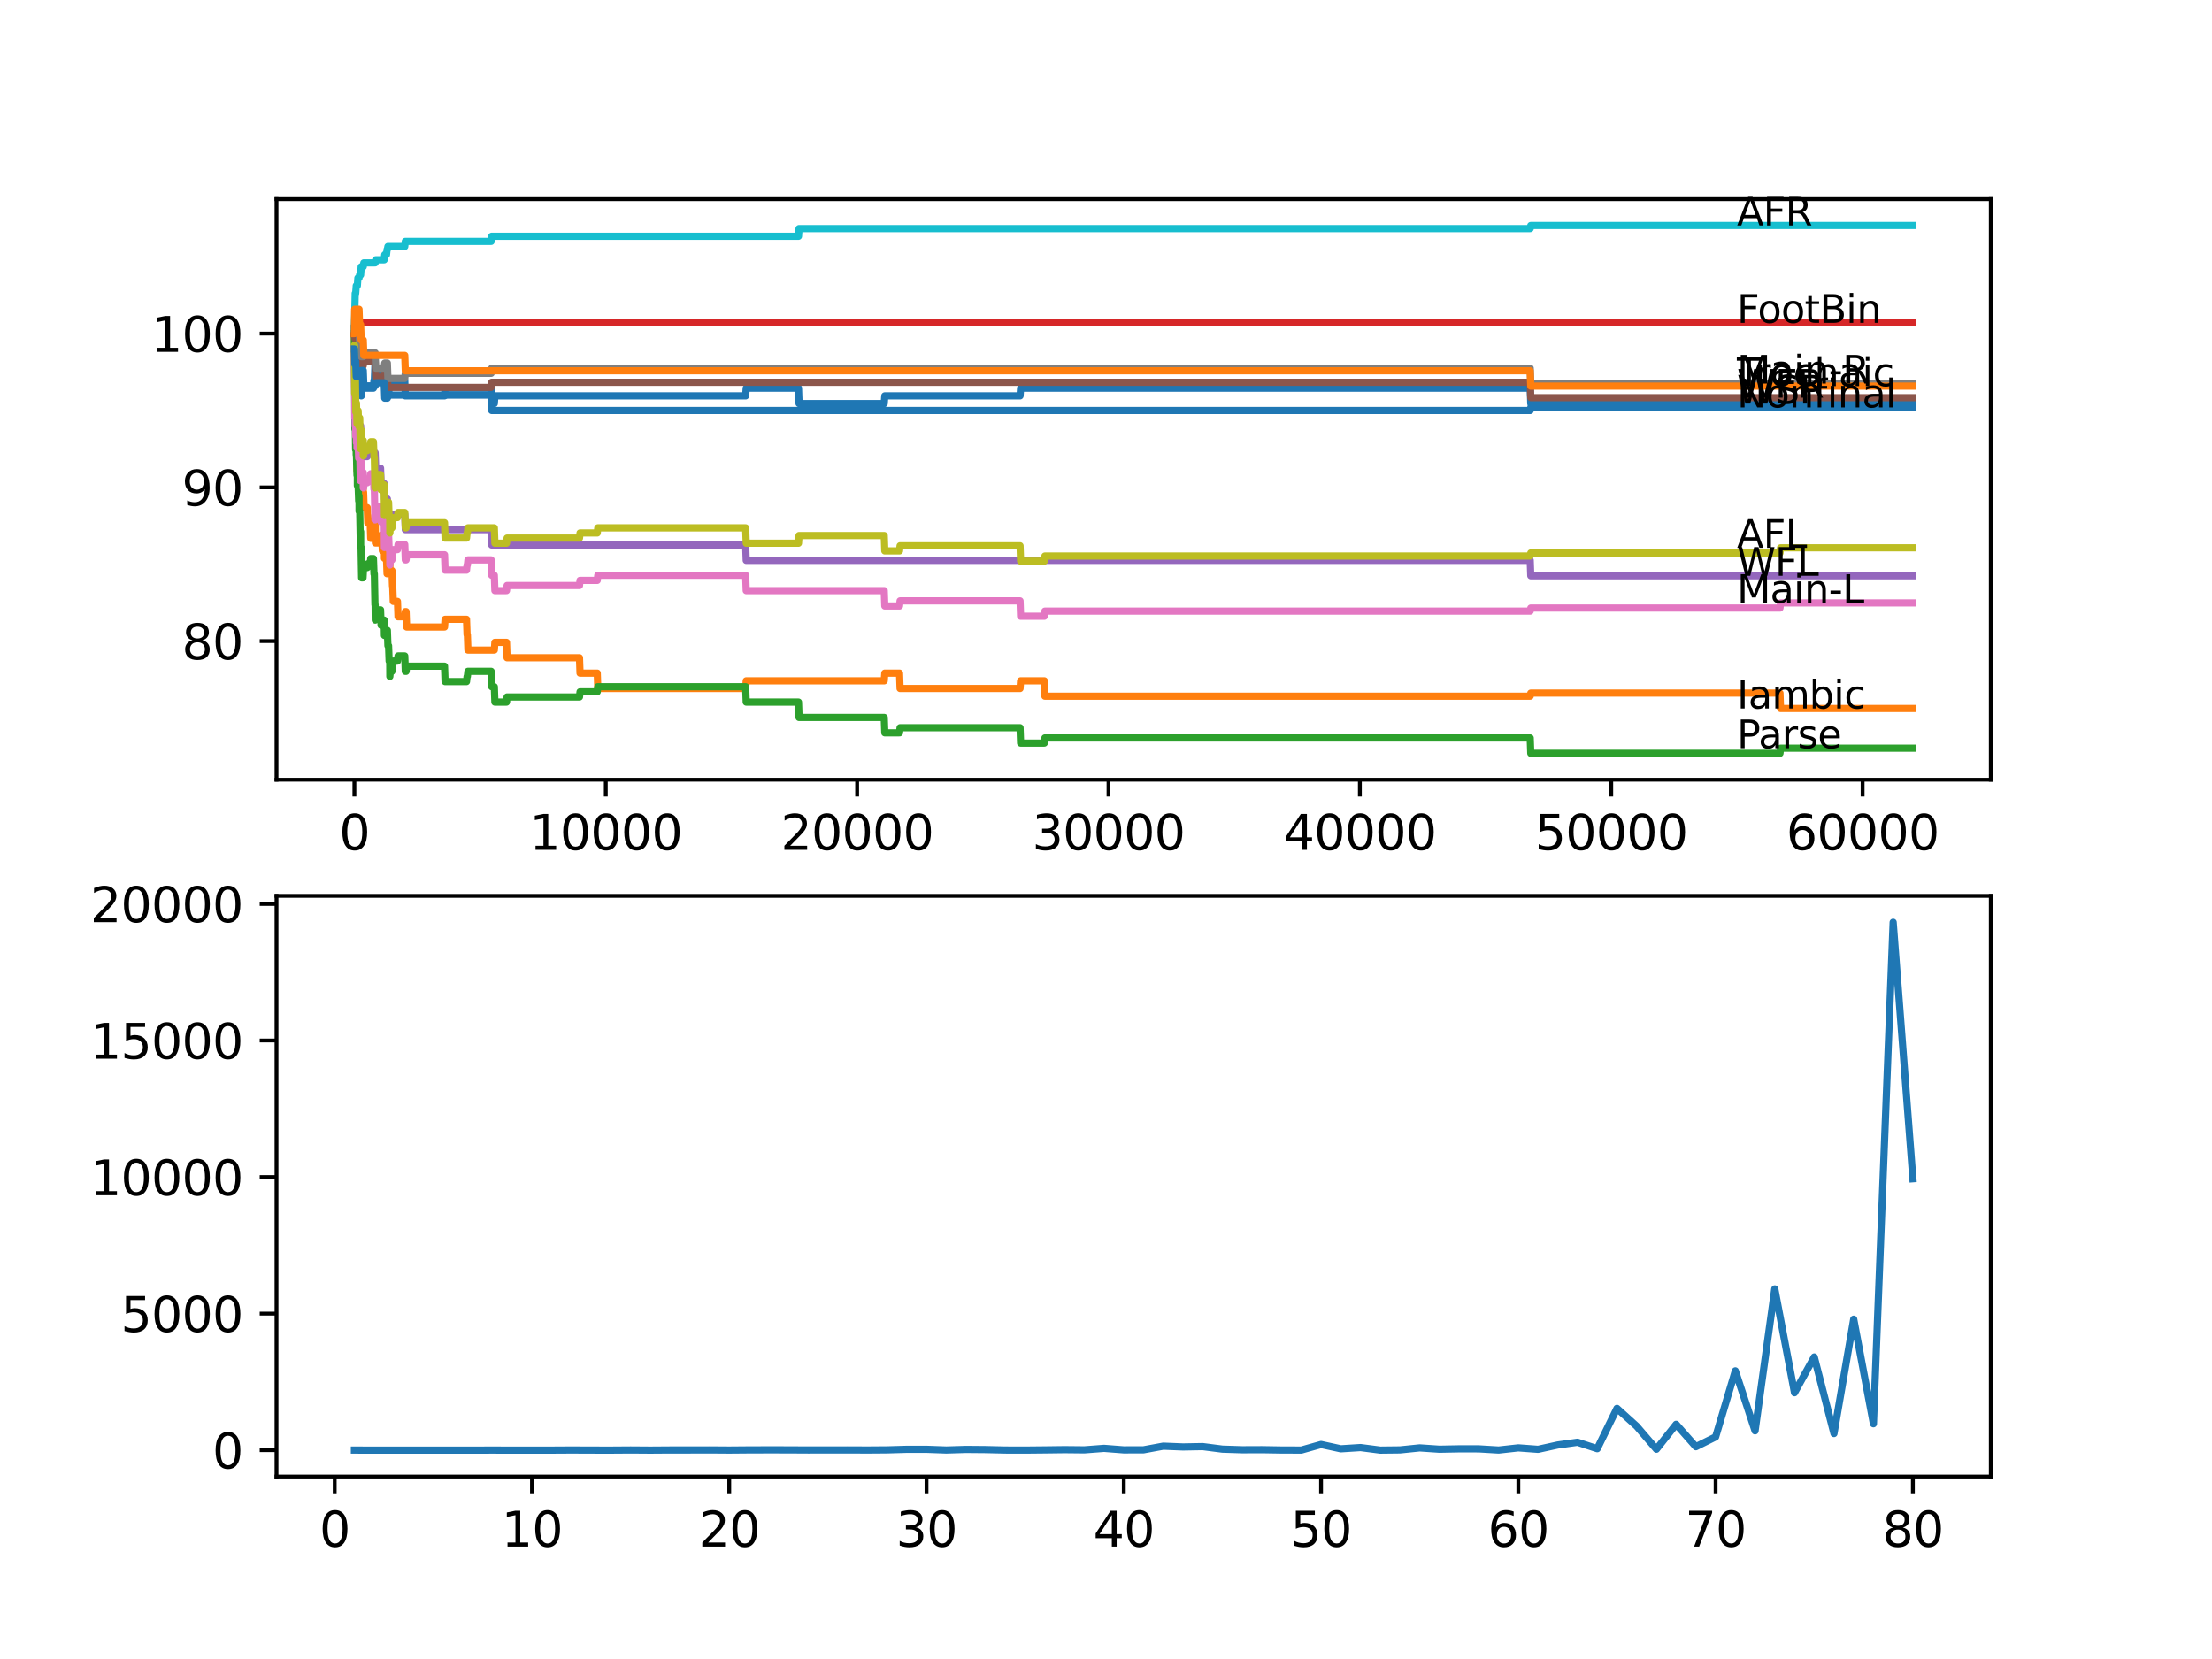 <?xml version="1.0" encoding="utf-8" standalone="no"?>
<!DOCTYPE svg PUBLIC "-//W3C//DTD SVG 1.1//EN"
  "http://www.w3.org/Graphics/SVG/1.1/DTD/svg11.dtd">
<svg xmlns:xlink="http://www.w3.org/1999/xlink" width="460.8pt" height="345.6pt" viewBox="0 0 460.8 345.6" xmlns="http://www.w3.org/2000/svg" version="1.1">
 <defs>
  <style type="text/css">*{stroke-linejoin: round; stroke-linecap: butt}</style>
 </defs>
 <g id="figure_1">
  <g id="patch_1">
   <path d="M 0 345.6 
L 460.8 345.6 
L 460.8 0 
L 0 0 
z
" style="fill: #ffffff"/>
  </g>
  <g id="axes_1">
   <g id="patch_2">
    <path d="M 57.6 162.432 
L 414.72 162.432 
L 414.72 41.472 
L 57.6 41.472 
z
" style="fill: #ffffff"/>
   </g>
   <g id="matplotlib.axis_1">
    <g id="xtick_1">
     <g id="line2d_1">
      <defs>
       <path id="m367b6b7786" d="M 0 0 
L 0 3.5 
" style="stroke: #000000; stroke-width: 0.8"/>
      </defs>
      <g>
       <use xlink:href="#m367b6b7786" x="73.827" y="162.432" style="stroke: #000000; stroke-width: 0.8"/>
      </g>
     </g>
     <g id="text_1">
      <!-- 0 -->
      <g transform="translate(70.646 177.03)scale(0.1 -0.1)">
       <defs>
        <path id="DejaVuSans-30" d="M 2034 4250 
Q 1547 4250 1301 3770 
Q 1056 3291 1056 2328 
Q 1056 1369 1301 889 
Q 1547 409 2034 409 
Q 2525 409 2770 889 
Q 3016 1369 3016 2328 
Q 3016 3291 2770 3770 
Q 2525 4250 2034 4250 
z
M 2034 4750 
Q 2819 4750 3233 4129 
Q 3647 3509 3647 2328 
Q 3647 1150 3233 529 
Q 2819 -91 2034 -91 
Q 1250 -91 836 529 
Q 422 1150 422 2328 
Q 422 3509 836 4129 
Q 1250 4750 2034 4750 
z
" transform="scale(0.016)"/>
       </defs>
       <use xlink:href="#DejaVuSans-30"/>
      </g>
     </g>
    </g>
    <g id="xtick_2">
     <g id="line2d_2">
      <g>
       <use xlink:href="#m367b6b7786" x="126.192" y="162.432" style="stroke: #000000; stroke-width: 0.8"/>
      </g>
     </g>
     <g id="text_2">
      <!-- 10000 -->
      <g transform="translate(110.286 177.03)scale(0.1 -0.1)">
       <defs>
        <path id="DejaVuSans-31" d="M 794 531 
L 1825 531 
L 1825 4091 
L 703 3866 
L 703 4441 
L 1819 4666 
L 2450 4666 
L 2450 531 
L 3481 531 
L 3481 0 
L 794 0 
L 794 531 
z
" transform="scale(0.016)"/>
       </defs>
       <use xlink:href="#DejaVuSans-31"/>
       <use xlink:href="#DejaVuSans-30" x="63.623"/>
       <use xlink:href="#DejaVuSans-30" x="127.246"/>
       <use xlink:href="#DejaVuSans-30" x="190.869"/>
       <use xlink:href="#DejaVuSans-30" x="254.492"/>
      </g>
     </g>
    </g>
    <g id="xtick_3">
     <g id="line2d_3">
      <g>
       <use xlink:href="#m367b6b7786" x="178.556" y="162.432" style="stroke: #000000; stroke-width: 0.8"/>
      </g>
     </g>
     <g id="text_3">
      <!-- 20000 -->
      <g transform="translate(162.65 177.03)scale(0.1 -0.1)">
       <defs>
        <path id="DejaVuSans-32" d="M 1228 531 
L 3431 531 
L 3431 0 
L 469 0 
L 469 531 
Q 828 903 1448 1529 
Q 2069 2156 2228 2338 
Q 2531 2678 2651 2914 
Q 2772 3150 2772 3378 
Q 2772 3750 2511 3984 
Q 2250 4219 1831 4219 
Q 1534 4219 1204 4116 
Q 875 4013 500 3803 
L 500 4441 
Q 881 4594 1212 4672 
Q 1544 4750 1819 4750 
Q 2544 4750 2975 4387 
Q 3406 4025 3406 3419 
Q 3406 3131 3298 2873 
Q 3191 2616 2906 2266 
Q 2828 2175 2409 1742 
Q 1991 1309 1228 531 
z
" transform="scale(0.016)"/>
       </defs>
       <use xlink:href="#DejaVuSans-32"/>
       <use xlink:href="#DejaVuSans-30" x="63.623"/>
       <use xlink:href="#DejaVuSans-30" x="127.246"/>
       <use xlink:href="#DejaVuSans-30" x="190.869"/>
       <use xlink:href="#DejaVuSans-30" x="254.492"/>
      </g>
     </g>
    </g>
    <g id="xtick_4">
     <g id="line2d_4">
      <g>
       <use xlink:href="#m367b6b7786" x="230.921" y="162.432" style="stroke: #000000; stroke-width: 0.8"/>
      </g>
     </g>
     <g id="text_4">
      <!-- 30000 -->
      <g transform="translate(215.015 177.03)scale(0.1 -0.1)">
       <defs>
        <path id="DejaVuSans-33" d="M 2597 2516 
Q 3050 2419 3304 2112 
Q 3559 1806 3559 1356 
Q 3559 666 3084 287 
Q 2609 -91 1734 -91 
Q 1441 -91 1130 -33 
Q 819 25 488 141 
L 488 750 
Q 750 597 1062 519 
Q 1375 441 1716 441 
Q 2309 441 2620 675 
Q 2931 909 2931 1356 
Q 2931 1769 2642 2001 
Q 2353 2234 1838 2234 
L 1294 2234 
L 1294 2753 
L 1863 2753 
Q 2328 2753 2575 2939 
Q 2822 3125 2822 3475 
Q 2822 3834 2567 4026 
Q 2313 4219 1838 4219 
Q 1578 4219 1281 4162 
Q 984 4106 628 3988 
L 628 4550 
Q 988 4650 1302 4700 
Q 1616 4750 1894 4750 
Q 2613 4750 3031 4423 
Q 3450 4097 3450 3541 
Q 3450 3153 3228 2886 
Q 3006 2619 2597 2516 
z
" transform="scale(0.016)"/>
       </defs>
       <use xlink:href="#DejaVuSans-33"/>
       <use xlink:href="#DejaVuSans-30" x="63.623"/>
       <use xlink:href="#DejaVuSans-30" x="127.246"/>
       <use xlink:href="#DejaVuSans-30" x="190.869"/>
       <use xlink:href="#DejaVuSans-30" x="254.492"/>
      </g>
     </g>
    </g>
    <g id="xtick_5">
     <g id="line2d_5">
      <g>
       <use xlink:href="#m367b6b7786" x="283.285" y="162.432" style="stroke: #000000; stroke-width: 0.8"/>
      </g>
     </g>
     <g id="text_5">
      <!-- 40000 -->
      <g transform="translate(267.379 177.03)scale(0.1 -0.1)">
       <defs>
        <path id="DejaVuSans-34" d="M 2419 4116 
L 825 1625 
L 2419 1625 
L 2419 4116 
z
M 2253 4666 
L 3047 4666 
L 3047 1625 
L 3713 1625 
L 3713 1100 
L 3047 1100 
L 3047 0 
L 2419 0 
L 2419 1100 
L 313 1100 
L 313 1709 
L 2253 4666 
z
" transform="scale(0.016)"/>
       </defs>
       <use xlink:href="#DejaVuSans-34"/>
       <use xlink:href="#DejaVuSans-30" x="63.623"/>
       <use xlink:href="#DejaVuSans-30" x="127.246"/>
       <use xlink:href="#DejaVuSans-30" x="190.869"/>
       <use xlink:href="#DejaVuSans-30" x="254.492"/>
      </g>
     </g>
    </g>
    <g id="xtick_6">
     <g id="line2d_6">
      <g>
       <use xlink:href="#m367b6b7786" x="335.65" y="162.432" style="stroke: #000000; stroke-width: 0.8"/>
      </g>
     </g>
     <g id="text_6">
      <!-- 50000 -->
      <g transform="translate(319.744 177.03)scale(0.1 -0.1)">
       <defs>
        <path id="DejaVuSans-35" d="M 691 4666 
L 3169 4666 
L 3169 4134 
L 1269 4134 
L 1269 2991 
Q 1406 3038 1543 3061 
Q 1681 3084 1819 3084 
Q 2600 3084 3056 2656 
Q 3513 2228 3513 1497 
Q 3513 744 3044 326 
Q 2575 -91 1722 -91 
Q 1428 -91 1123 -41 
Q 819 9 494 109 
L 494 744 
Q 775 591 1075 516 
Q 1375 441 1709 441 
Q 2250 441 2565 725 
Q 2881 1009 2881 1497 
Q 2881 1984 2565 2268 
Q 2250 2553 1709 2553 
Q 1456 2553 1204 2497 
Q 953 2441 691 2322 
L 691 4666 
z
" transform="scale(0.016)"/>
       </defs>
       <use xlink:href="#DejaVuSans-35"/>
       <use xlink:href="#DejaVuSans-30" x="63.623"/>
       <use xlink:href="#DejaVuSans-30" x="127.246"/>
       <use xlink:href="#DejaVuSans-30" x="190.869"/>
       <use xlink:href="#DejaVuSans-30" x="254.492"/>
      </g>
     </g>
    </g>
    <g id="xtick_7">
     <g id="line2d_7">
      <g>
       <use xlink:href="#m367b6b7786" x="388.014" y="162.432" style="stroke: #000000; stroke-width: 0.8"/>
      </g>
     </g>
     <g id="text_7">
      <!-- 60000 -->
      <g transform="translate(372.108 177.03)scale(0.1 -0.1)">
       <defs>
        <path id="DejaVuSans-36" d="M 2113 2584 
Q 1688 2584 1439 2293 
Q 1191 2003 1191 1497 
Q 1191 994 1439 701 
Q 1688 409 2113 409 
Q 2538 409 2786 701 
Q 3034 994 3034 1497 
Q 3034 2003 2786 2293 
Q 2538 2584 2113 2584 
z
M 3366 4563 
L 3366 3988 
Q 3128 4100 2886 4159 
Q 2644 4219 2406 4219 
Q 1781 4219 1451 3797 
Q 1122 3375 1075 2522 
Q 1259 2794 1537 2939 
Q 1816 3084 2150 3084 
Q 2853 3084 3261 2657 
Q 3669 2231 3669 1497 
Q 3669 778 3244 343 
Q 2819 -91 2113 -91 
Q 1303 -91 875 529 
Q 447 1150 447 2328 
Q 447 3434 972 4092 
Q 1497 4750 2381 4750 
Q 2619 4750 2861 4703 
Q 3103 4656 3366 4563 
z
" transform="scale(0.016)"/>
       </defs>
       <use xlink:href="#DejaVuSans-36"/>
       <use xlink:href="#DejaVuSans-30" x="63.623"/>
       <use xlink:href="#DejaVuSans-30" x="127.246"/>
       <use xlink:href="#DejaVuSans-30" x="190.869"/>
       <use xlink:href="#DejaVuSans-30" x="254.492"/>
      </g>
     </g>
    </g>
   </g>
   <g id="matplotlib.axis_2">
    <g id="ytick_1">
     <g id="line2d_8">
      <defs>
       <path id="m2c28abf7a2" d="M 0 0 
L -3.5 0 
" style="stroke: #000000; stroke-width: 0.8"/>
      </defs>
      <g>
       <use xlink:href="#m2c28abf7a2" x="57.6" y="133.553" style="stroke: #000000; stroke-width: 0.8"/>
      </g>
     </g>
     <g id="text_8">
      <!-- 80 -->
      <g transform="translate(37.875 137.352)scale(0.1 -0.1)">
       <defs>
        <path id="DejaVuSans-38" d="M 2034 2216 
Q 1584 2216 1326 1975 
Q 1069 1734 1069 1313 
Q 1069 891 1326 650 
Q 1584 409 2034 409 
Q 2484 409 2743 651 
Q 3003 894 3003 1313 
Q 3003 1734 2745 1975 
Q 2488 2216 2034 2216 
z
M 1403 2484 
Q 997 2584 770 2862 
Q 544 3141 544 3541 
Q 544 4100 942 4425 
Q 1341 4750 2034 4750 
Q 2731 4750 3128 4425 
Q 3525 4100 3525 3541 
Q 3525 3141 3298 2862 
Q 3072 2584 2669 2484 
Q 3125 2378 3379 2068 
Q 3634 1759 3634 1313 
Q 3634 634 3220 271 
Q 2806 -91 2034 -91 
Q 1263 -91 848 271 
Q 434 634 434 1313 
Q 434 1759 690 2068 
Q 947 2378 1403 2484 
z
M 1172 3481 
Q 1172 3119 1398 2916 
Q 1625 2713 2034 2713 
Q 2441 2713 2670 2916 
Q 2900 3119 2900 3481 
Q 2900 3844 2670 4047 
Q 2441 4250 2034 4250 
Q 1625 4250 1398 4047 
Q 1172 3844 1172 3481 
z
" transform="scale(0.016)"/>
       </defs>
       <use xlink:href="#DejaVuSans-38"/>
       <use xlink:href="#DejaVuSans-30" x="63.623"/>
      </g>
     </g>
    </g>
    <g id="ytick_2">
     <g id="line2d_9">
      <g>
       <use xlink:href="#m2c28abf7a2" x="57.6" y="101.525" style="stroke: #000000; stroke-width: 0.8"/>
      </g>
     </g>
     <g id="text_9">
      <!-- 90 -->
      <g transform="translate(37.875 105.324)scale(0.1 -0.1)">
       <defs>
        <path id="DejaVuSans-39" d="M 703 97 
L 703 672 
Q 941 559 1184 500 
Q 1428 441 1663 441 
Q 2288 441 2617 861 
Q 2947 1281 2994 2138 
Q 2813 1869 2534 1725 
Q 2256 1581 1919 1581 
Q 1219 1581 811 2004 
Q 403 2428 403 3163 
Q 403 3881 828 4315 
Q 1253 4750 1959 4750 
Q 2769 4750 3195 4129 
Q 3622 3509 3622 2328 
Q 3622 1225 3098 567 
Q 2575 -91 1691 -91 
Q 1453 -91 1209 -44 
Q 966 3 703 97 
z
M 1959 2075 
Q 2384 2075 2632 2365 
Q 2881 2656 2881 3163 
Q 2881 3666 2632 3958 
Q 2384 4250 1959 4250 
Q 1534 4250 1286 3958 
Q 1038 3666 1038 3163 
Q 1038 2656 1286 2365 
Q 1534 2075 1959 2075 
z
" transform="scale(0.016)"/>
       </defs>
       <use xlink:href="#DejaVuSans-39"/>
       <use xlink:href="#DejaVuSans-30" x="63.623"/>
      </g>
     </g>
    </g>
    <g id="ytick_3">
     <g id="line2d_10">
      <g>
       <use xlink:href="#m2c28abf7a2" x="57.6" y="69.497" style="stroke: #000000; stroke-width: 0.8"/>
      </g>
     </g>
     <g id="text_10">
      <!-- 100 -->
      <g transform="translate(31.512 73.296)scale(0.1 -0.1)">
       <use xlink:href="#DejaVuSans-31"/>
       <use xlink:href="#DejaVuSans-30" x="63.623"/>
       <use xlink:href="#DejaVuSans-30" x="127.246"/>
      </g>
     </g>
    </g>
   </g>
   <g id="line2d_11">
    <path d="M 73.833 69.497 
L 73.838 69.497 
L 73.964 78.465 
L 74.006 78.465 
L 74.126 74.461 
L 74.199 74.461 
L 74.252 77.664 
L 74.309 76.063 
L 74.362 76.063 
L 74.44 74.461 
L 74.445 77.664 
L 74.466 77.664 
L 74.602 77.664 
L 74.718 76.063 
L 74.791 76.063 
L 74.906 79.265 
L 74.932 79.265 
L 75.053 76.063 
L 75.121 76.063 
L 75.241 82.468 
L 75.273 82.468 
L 75.388 80.867 
L 77.791 80.867 
L 77.907 79.265 
L 77.985 79.265 
L 78.106 76.063 
L 78.148 76.063 
L 78.263 79.265 
L 79.273 79.265 
L 79.389 77.664 
L 80.027 77.664 
L 80.143 76.063 
L 80.514 76.063 
L 80.63 79.265 
L 80.692 79.265 
L 80.808 82.468 
L 80.944 82.468 
L 81.059 80.867 
L 81.19 80.867 
L 81.305 79.265 
L 84.316 79.265 
L 84.431 82.468 
L 92.6 82.468 
L 92.715 80.867 
L 102.314 80.867 
L 102.429 84.07 
L 102.974 84.07 
L 103.089 82.468 
L 155.333 82.468 
L 155.448 80.867 
L 166.34 80.867 
L 166.455 84.07 
L 184.201 84.07 
L 184.317 82.468 
L 212.494 82.468 
L 212.609 80.867 
L 318.768 80.867 
L 318.883 84.07 
L 398.487 84.07 
L 398.487 84.07 
" clip-path="url(#pb3d87e397f)" style="fill: none; stroke: #1f77b4; stroke-width: 1.5; stroke-linecap: square"/>
   </g>
   <g id="line2d_12">
    <path d="M 73.833 69.497 
L 73.838 69.497 
L 73.979 88.607 
L 74.006 88.607 
L 74.079 85.404 
L 74.115 88.607 
L 74.142 88.607 
L 74.252 91.81 
L 74.283 90.208 
L 74.325 96.614 
L 74.346 96.614 
L 74.362 96.614 
L 74.388 95.013 
L 74.393 98.215 
L 74.466 98.215 
L 74.602 98.215 
L 74.718 96.614 
L 74.765 96.614 
L 74.791 99.817 
L 74.88 99.176 
L 74.932 99.176 
L 75.053 95.973 
L 75.063 95.973 
L 75.121 102.379 
L 75.184 101.738 
L 75.273 101.738 
L 75.388 100.137 
L 75.618 100.137 
L 75.671 103.34 
L 75.728 102.539 
L 75.734 102.539 
L 75.849 105.742 
L 76.498 105.742 
L 76.613 108.945 
L 77.111 108.945 
L 77.226 112.148 
L 77.791 112.148 
L 77.907 110.546 
L 77.985 110.546 
L 78.106 107.343 
L 78.148 107.343 
L 78.174 106.703 
L 78.195 113.109 
L 78.21 113.109 
L 79.273 113.109 
L 79.389 111.507 
L 79.53 111.507 
L 79.645 114.71 
L 80.027 114.71 
L 80.08 113.109 
L 80.085 116.311 
L 80.132 116.311 
L 80.514 116.311 
L 80.63 119.514 
L 80.692 119.514 
L 80.808 118.874 
L 80.944 118.874 
L 81.059 117.272 
L 81.19 117.272 
L 81.211 115.671 
L 81.216 118.874 
L 81.295 118.874 
L 81.651 118.874 
L 81.766 122.076 
L 81.808 122.076 
L 81.923 125.279 
L 82.798 125.279 
L 82.913 128.482 
L 84.316 128.482 
L 84.431 127.414 
L 84.594 127.414 
L 84.709 130.617 
L 92.6 130.617 
L 92.715 129.016 
L 97.182 129.016 
L 97.297 132.219 
L 97.36 132.219 
L 97.475 135.422 
L 102.974 135.422 
L 103.089 133.82 
L 105.513 133.82 
L 105.628 137.023 
L 120.715 137.023 
L 120.83 140.226 
L 124.417 140.226 
L 124.532 143.429 
L 155.333 143.429 
L 155.448 141.827 
L 184.201 141.827 
L 184.317 140.226 
L 187.385 140.226 
L 187.5 143.429 
L 212.494 143.429 
L 212.609 141.827 
L 217.552 141.827 
L 217.667 145.03 
L 318.768 145.03 
L 318.883 144.389 
L 370.802 144.389 
L 370.917 147.592 
L 398.487 147.592 
L 398.487 147.592 
" clip-path="url(#pb3d87e397f)" style="fill: none; stroke: #ff7f0e; stroke-width: 1.5; stroke-linecap: square"/>
   </g>
   <g id="line2d_13">
    <path d="M 73.833 69.497 
L 73.838 69.497 
L 73.937 89.408 
L 73.974 87.272 
L 74.006 87.272 
L 74.079 93.678 
L 74.121 92.61 
L 74.142 92.61 
L 74.199 91.543 
L 74.205 94.746 
L 74.241 94.746 
L 74.252 94.746 
L 74.367 99.016 
L 74.388 99.016 
L 74.44 97.948 
L 74.445 101.151 
L 74.487 101.151 
L 74.602 101.151 
L 74.718 104.354 
L 74.765 104.354 
L 74.791 103.287 
L 74.796 106.489 
L 74.864 106.489 
L 74.932 106.489 
L 75.053 112.895 
L 75.063 112.895 
L 75.121 110.76 
L 75.126 113.963 
L 75.168 113.963 
L 75.215 113.963 
L 75.336 120.368 
L 75.618 120.368 
L 75.739 118.233 
L 76.498 118.233 
L 76.613 117.432 
L 77.111 117.432 
L 77.226 116.365 
L 77.791 116.365 
L 77.907 119.568 
L 77.985 119.568 
L 78.106 125.973 
L 78.148 125.973 
L 78.174 129.176 
L 78.258 127.041 
L 79.273 127.041 
L 79.389 130.244 
L 79.53 130.244 
L 79.645 129.176 
L 80.027 129.176 
L 80.08 132.379 
L 80.137 131.311 
L 80.692 131.311 
L 80.808 134.514 
L 80.944 134.514 
L 81.059 137.717 
L 81.19 137.717 
L 81.211 140.92 
L 81.3 139.852 
L 81.651 139.852 
L 81.766 138.784 
L 81.808 138.784 
L 81.923 137.717 
L 82.798 137.717 
L 82.913 136.649 
L 84.316 136.649 
L 84.431 139.852 
L 84.594 139.852 
L 84.709 138.784 
L 92.6 138.784 
L 92.715 141.987 
L 97.182 141.987 
L 97.297 140.92 
L 97.36 140.92 
L 97.475 139.852 
L 102.314 139.852 
L 102.429 143.055 
L 102.974 143.055 
L 103.089 146.258 
L 105.513 146.258 
L 105.628 145.19 
L 120.715 145.19 
L 120.83 144.123 
L 124.417 144.123 
L 124.532 143.055 
L 155.333 143.055 
L 155.448 146.258 
L 166.34 146.258 
L 166.455 149.461 
L 184.201 149.461 
L 184.317 152.663 
L 187.385 152.663 
L 187.5 151.596 
L 212.494 151.596 
L 212.609 154.799 
L 217.552 154.799 
L 217.667 153.731 
L 318.768 153.731 
L 318.883 156.934 
L 370.802 156.934 
L 370.917 155.866 
L 398.487 155.866 
L 398.487 155.866 
" clip-path="url(#pb3d87e397f)" style="fill: none; stroke: #2ca02c; stroke-width: 1.5; stroke-linecap: square"/>
   </g>
   <g id="line2d_14">
    <path d="M 73.833 69.497 
L 73.859 69.497 
L 73.979 68.055 
L 74.199 68.055 
L 74.314 67.255 
L 398.487 67.255 
L 398.487 67.255 
" clip-path="url(#pb3d87e397f)" style="fill: none; stroke: #d62728; stroke-width: 1.5; stroke-linecap: square"/>
   </g>
   <g id="line2d_15">
    <path d="M 73.833 72.7 
L 73.838 72.7 
L 73.974 88.714 
L 75.121 88.714 
L 75.241 95.119 
L 76.498 95.119 
L 76.613 94.319 
L 78.148 94.319 
L 78.263 97.521 
L 79.273 97.521 
L 79.389 100.724 
L 80.033 100.724 
L 80.148 103.927 
L 80.692 103.927 
L 80.808 107.13 
L 84.316 107.13 
L 84.431 110.333 
L 102.314 110.333 
L 102.429 113.536 
L 155.333 113.536 
L 155.448 116.738 
L 318.768 116.738 
L 318.883 119.941 
L 398.487 119.941 
L 398.487 119.941 
" clip-path="url(#pb3d87e397f)" style="fill: none; stroke: #9467bd; stroke-width: 1.5; stroke-linecap: square"/>
   </g>
   <g id="line2d_16">
    <path d="M 73.833 68.429 
L 73.843 68.429 
L 73.932 67.361 
L 73.937 70.564 
L 73.943 70.564 
L 74.095 70.564 
L 74.21 69.764 
L 74.791 69.764 
L 74.906 72.966 
L 75.121 72.966 
L 75.236 76.169 
L 75.671 76.169 
L 75.786 75.369 
L 78.148 75.369 
L 78.263 78.571 
L 80.033 78.571 
L 80.148 77.504 
L 80.692 77.504 
L 80.808 80.707 
L 102.314 80.707 
L 102.429 79.639 
L 318.768 79.639 
L 318.883 82.842 
L 398.487 82.842 
L 398.487 82.842 
" clip-path="url(#pb3d87e397f)" style="fill: none; stroke: #8c564b; stroke-width: 1.5; stroke-linecap: square"/>
   </g>
   <g id="line2d_17">
    <path d="M 73.833 72.7 
L 73.838 72.7 
L 73.896 87.005 
L 73.964 83.429 
L 73.969 83.429 
L 74.006 82.361 
L 74.042 88.767 
L 74.053 88.767 
L 74.079 88.767 
L 74.095 87.699 
L 74.1 90.902 
L 74.184 89.835 
L 74.199 89.835 
L 74.252 89.034 
L 74.257 92.237 
L 74.299 91.169 
L 74.32 91.169 
L 74.362 90.102 
L 74.367 93.304 
L 74.424 92.237 
L 74.602 92.237 
L 74.718 95.44 
L 74.765 95.44 
L 74.88 93.731 
L 74.932 93.731 
L 75.053 100.137 
L 75.063 100.137 
L 75.184 97.361 
L 75.215 97.361 
L 75.273 96.294 
L 75.278 99.497 
L 75.315 99.497 
L 75.618 99.497 
L 75.671 98.429 
L 75.676 101.632 
L 75.718 101.632 
L 75.734 101.632 
L 75.849 100.564 
L 76.498 100.564 
L 76.613 99.763 
L 77.111 99.763 
L 77.226 98.696 
L 77.791 98.696 
L 77.907 101.899 
L 77.985 101.899 
L 78.106 108.304 
L 78.148 108.304 
L 78.278 105.528 
L 79.273 105.528 
L 79.389 108.731 
L 79.53 108.731 
L 79.645 107.664 
L 80.027 107.664 
L 80.08 114.069 
L 80.143 113.002 
L 80.514 113.002 
L 80.63 111.934 
L 80.692 111.934 
L 80.808 111.294 
L 80.944 111.294 
L 81.059 114.496 
L 81.19 114.496 
L 81.211 117.699 
L 81.3 116.632 
L 81.651 116.632 
L 81.766 115.564 
L 81.808 115.564 
L 81.923 114.496 
L 82.798 114.496 
L 82.913 113.429 
L 84.316 113.429 
L 84.431 116.632 
L 84.594 116.632 
L 84.709 115.564 
L 92.6 115.564 
L 92.715 118.767 
L 97.182 118.767 
L 97.297 117.699 
L 97.36 117.699 
L 97.475 116.632 
L 102.314 116.632 
L 102.429 119.834 
L 102.974 119.834 
L 103.089 123.037 
L 105.513 123.037 
L 105.628 121.97 
L 120.715 121.97 
L 120.83 120.902 
L 124.417 120.902 
L 124.532 119.834 
L 155.333 119.834 
L 155.448 123.037 
L 184.201 123.037 
L 184.317 126.24 
L 187.385 126.24 
L 187.5 125.172 
L 212.494 125.172 
L 212.609 128.375 
L 217.552 128.375 
L 217.667 127.308 
L 318.768 127.308 
L 318.883 126.667 
L 370.802 126.667 
L 370.917 125.6 
L 398.487 125.6 
L 398.487 125.6 
" clip-path="url(#pb3d87e397f)" style="fill: none; stroke: #e377c2; stroke-width: 1.5; stroke-linecap: square"/>
   </g>
   <g id="line2d_18">
    <path d="M 73.833 68.429 
L 73.838 68.429 
L 73.932 65.493 
L 73.937 68.696 
L 73.943 68.696 
L 74.095 68.696 
L 74.21 67.895 
L 74.791 67.895 
L 74.906 71.098 
L 75.121 71.098 
L 75.236 74.301 
L 75.671 74.301 
L 75.786 73.5 
L 78.148 73.5 
L 78.263 76.703 
L 80.033 76.703 
L 80.148 75.635 
L 80.692 75.635 
L 80.808 78.838 
L 84.316 78.838 
L 84.431 77.771 
L 102.314 77.771 
L 102.429 76.703 
L 318.768 76.703 
L 318.883 79.906 
L 398.487 79.906 
L 398.487 79.906 
" clip-path="url(#pb3d87e397f)" style="fill: none; stroke: #7f7f7f; stroke-width: 1.5; stroke-linecap: square"/>
   </g>
   <g id="line2d_19">
    <path d="M 73.833 72.7 
L 73.838 72.7 
L 73.843 71.899 
L 73.885 79.799 
L 73.89 78.732 
L 73.896 81.934 
L 73.974 77.29 
L 73.995 77.29 
L 74.006 77.29 
L 74.126 85.831 
L 74.142 85.831 
L 74.252 83.963 
L 74.367 88.233 
L 74.388 88.233 
L 74.508 85.564 
L 74.602 85.564 
L 74.718 88.767 
L 74.765 88.767 
L 74.88 87.059 
L 74.932 87.059 
L 75.053 93.465 
L 75.063 93.465 
L 75.184 90.689 
L 75.215 90.689 
L 75.273 89.621 
L 75.278 92.824 
L 75.315 92.824 
L 75.618 92.824 
L 75.671 91.756 
L 75.676 94.959 
L 75.718 94.959 
L 75.734 94.959 
L 75.849 93.892 
L 76.498 93.892 
L 76.613 93.091 
L 77.111 93.091 
L 77.226 92.023 
L 77.791 92.023 
L 77.907 95.226 
L 77.985 95.226 
L 78.106 101.632 
L 78.148 101.632 
L 78.278 98.856 
L 79.273 98.856 
L 79.389 102.059 
L 79.53 102.059 
L 79.645 100.991 
L 80.027 100.991 
L 80.08 107.397 
L 80.143 106.329 
L 80.514 106.329 
L 80.63 105.262 
L 80.692 105.262 
L 80.808 104.621 
L 80.944 104.621 
L 81.059 107.824 
L 81.19 107.824 
L 81.211 111.027 
L 81.3 109.959 
L 81.651 109.959 
L 81.766 108.891 
L 81.808 108.891 
L 81.923 107.824 
L 82.798 107.824 
L 82.913 106.756 
L 84.316 106.756 
L 84.431 109.959 
L 84.594 109.959 
L 84.709 108.891 
L 92.6 108.891 
L 92.715 112.094 
L 97.182 112.094 
L 97.297 111.027 
L 97.36 111.027 
L 97.475 109.959 
L 102.974 109.959 
L 103.089 113.162 
L 105.513 113.162 
L 105.628 112.094 
L 120.715 112.094 
L 120.83 111.027 
L 124.417 111.027 
L 124.532 109.959 
L 155.333 109.959 
L 155.448 113.162 
L 166.34 113.162 
L 166.455 111.56 
L 184.201 111.56 
L 184.317 114.763 
L 187.385 114.763 
L 187.5 113.696 
L 212.494 113.696 
L 212.609 116.899 
L 217.552 116.899 
L 217.667 115.831 
L 318.768 115.831 
L 318.883 115.19 
L 370.802 115.19 
L 370.917 114.123 
L 398.487 114.123 
L 398.487 114.123 
" clip-path="url(#pb3d87e397f)" style="fill: none; stroke: #bcbd22; stroke-width: 1.5; stroke-linecap: square"/>
   </g>
   <g id="line2d_20">
    <path d="M 73.833 68.429 
L 73.838 68.429 
L 73.995 61.116 
L 74.095 61.116 
L 74.215 59.515 
L 74.44 59.515 
L 74.555 57.913 
L 74.791 57.913 
L 74.906 57.273 
L 75.121 57.273 
L 75.241 55.564 
L 75.671 55.564 
L 75.786 54.764 
L 78.148 54.764 
L 78.263 54.123 
L 80.033 54.123 
L 80.148 53.056 
L 80.514 53.056 
L 80.63 51.988 
L 80.692 51.988 
L 80.808 51.347 
L 84.316 51.347 
L 84.431 50.28 
L 102.314 50.28 
L 102.429 49.212 
L 166.34 49.212 
L 166.455 47.611 
L 318.768 47.611 
L 318.883 46.97 
L 398.487 46.97 
L 398.487 46.97 
" clip-path="url(#pb3d87e397f)" style="fill: none; stroke: #17becf; stroke-width: 1.5; stroke-linecap: square"/>
   </g>
   <g id="line2d_21">
    <path d="M 73.833 72.7 
L 73.843 72.7 
L 73.932 75.902 
L 73.958 75.262 
L 74.095 75.262 
L 74.21 78.465 
L 74.791 78.465 
L 74.906 77.824 
L 75.121 77.824 
L 75.236 77.183 
L 75.671 77.183 
L 75.786 80.386 
L 78.148 80.386 
L 78.263 79.746 
L 80.033 79.746 
L 80.148 82.949 
L 80.692 82.949 
L 80.808 82.308 
L 102.314 82.308 
L 102.429 85.511 
L 318.768 85.511 
L 318.883 84.87 
L 398.487 84.87 
L 398.487 84.87 
" clip-path="url(#pb3d87e397f)" style="fill: none; stroke: #1f77b4; stroke-width: 1.5; stroke-linecap: square"/>
   </g>
   <g id="line2d_22">
    <path d="M 73.833 69.497 
L 73.838 69.497 
L 73.88 64.426 
L 73.958 67.628 
L 73.974 67.628 
L 74.089 64.426 
L 74.791 64.426 
L 74.906 67.628 
L 75.121 67.628 
L 75.236 70.831 
L 75.671 70.831 
L 75.786 74.034 
L 84.316 74.034 
L 84.431 77.237 
L 318.768 77.237 
L 318.883 80.44 
L 398.487 80.44 
L 398.487 80.44 
" clip-path="url(#pb3d87e397f)" style="fill: none; stroke: #ff7f0e; stroke-width: 1.5; stroke-linecap: square"/>
   </g>
   <g id="patch_3">
    <path d="M 57.6 162.432 
L 57.6 41.472 
" style="fill: none; stroke: #000000; stroke-width: 0.8; stroke-linejoin: miter; stroke-linecap: square"/>
   </g>
   <g id="patch_4">
    <path d="M 414.72 162.432 
L 414.72 41.472 
" style="fill: none; stroke: #000000; stroke-width: 0.8; stroke-linejoin: miter; stroke-linecap: square"/>
   </g>
   <g id="patch_5">
    <path d="M 57.6 162.432 
L 414.72 162.432 
" style="fill: none; stroke: #000000; stroke-width: 0.8; stroke-linejoin: miter; stroke-linecap: square"/>
   </g>
   <g id="patch_6">
    <path d="M 57.6 41.472 
L 414.72 41.472 
" style="fill: none; stroke: #000000; stroke-width: 0.8; stroke-linejoin: miter; stroke-linecap: square"/>
   </g>
   <g id="text_11">
    <!-- WSP -->
    <g transform="translate(361.832 84.07)scale(0.08 -0.08)">
     <defs>
      <path id="DejaVuSans-57" d="M 213 4666 
L 850 4666 
L 1831 722 
L 2809 4666 
L 3519 4666 
L 4500 722 
L 5478 4666 
L 6119 4666 
L 4947 0 
L 4153 0 
L 3169 4050 
L 2175 0 
L 1381 0 
L 213 4666 
z
" transform="scale(0.016)"/>
      <path id="DejaVuSans-53" d="M 3425 4513 
L 3425 3897 
Q 3066 4069 2747 4153 
Q 2428 4238 2131 4238 
Q 1616 4238 1336 4038 
Q 1056 3838 1056 3469 
Q 1056 3159 1242 3001 
Q 1428 2844 1947 2747 
L 2328 2669 
Q 3034 2534 3370 2195 
Q 3706 1856 3706 1288 
Q 3706 609 3251 259 
Q 2797 -91 1919 -91 
Q 1588 -91 1214 -16 
Q 841 59 441 206 
L 441 856 
Q 825 641 1194 531 
Q 1563 422 1919 422 
Q 2459 422 2753 634 
Q 3047 847 3047 1241 
Q 3047 1584 2836 1778 
Q 2625 1972 2144 2069 
L 1759 2144 
Q 1053 2284 737 2584 
Q 422 2884 422 3419 
Q 422 4038 858 4394 
Q 1294 4750 2059 4750 
Q 2388 4750 2728 4690 
Q 3069 4631 3425 4513 
z
" transform="scale(0.016)"/>
      <path id="DejaVuSans-50" d="M 1259 4147 
L 1259 2394 
L 2053 2394 
Q 2494 2394 2734 2622 
Q 2975 2850 2975 3272 
Q 2975 3691 2734 3919 
Q 2494 4147 2053 4147 
L 1259 4147 
z
M 628 4666 
L 2053 4666 
Q 2838 4666 3239 4311 
Q 3641 3956 3641 3272 
Q 3641 2581 3239 2228 
Q 2838 1875 2053 1875 
L 1259 1875 
L 1259 0 
L 628 0 
L 628 4666 
z
" transform="scale(0.016)"/>
     </defs>
     <use xlink:href="#DejaVuSans-57"/>
     <use xlink:href="#DejaVuSans-53" x="98.877"/>
     <use xlink:href="#DejaVuSans-50" x="162.354"/>
    </g>
   </g>
   <g id="text_12">
    <!-- Iambic -->
    <g transform="translate(361.832 147.592)scale(0.08 -0.08)">
     <defs>
      <path id="DejaVuSans-49" d="M 628 4666 
L 1259 4666 
L 1259 0 
L 628 0 
L 628 4666 
z
" transform="scale(0.016)"/>
      <path id="DejaVuSans-61" d="M 2194 1759 
Q 1497 1759 1228 1600 
Q 959 1441 959 1056 
Q 959 750 1161 570 
Q 1363 391 1709 391 
Q 2188 391 2477 730 
Q 2766 1069 2766 1631 
L 2766 1759 
L 2194 1759 
z
M 3341 1997 
L 3341 0 
L 2766 0 
L 2766 531 
Q 2569 213 2275 61 
Q 1981 -91 1556 -91 
Q 1019 -91 701 211 
Q 384 513 384 1019 
Q 384 1609 779 1909 
Q 1175 2209 1959 2209 
L 2766 2209 
L 2766 2266 
Q 2766 2663 2505 2880 
Q 2244 3097 1772 3097 
Q 1472 3097 1187 3025 
Q 903 2953 641 2809 
L 641 3341 
Q 956 3463 1253 3523 
Q 1550 3584 1831 3584 
Q 2591 3584 2966 3190 
Q 3341 2797 3341 1997 
z
" transform="scale(0.016)"/>
      <path id="DejaVuSans-6d" d="M 3328 2828 
Q 3544 3216 3844 3400 
Q 4144 3584 4550 3584 
Q 5097 3584 5394 3201 
Q 5691 2819 5691 2113 
L 5691 0 
L 5113 0 
L 5113 2094 
Q 5113 2597 4934 2840 
Q 4756 3084 4391 3084 
Q 3944 3084 3684 2787 
Q 3425 2491 3425 1978 
L 3425 0 
L 2847 0 
L 2847 2094 
Q 2847 2600 2669 2842 
Q 2491 3084 2119 3084 
Q 1678 3084 1418 2786 
Q 1159 2488 1159 1978 
L 1159 0 
L 581 0 
L 581 3500 
L 1159 3500 
L 1159 2956 
Q 1356 3278 1631 3431 
Q 1906 3584 2284 3584 
Q 2666 3584 2933 3390 
Q 3200 3197 3328 2828 
z
" transform="scale(0.016)"/>
      <path id="DejaVuSans-62" d="M 3116 1747 
Q 3116 2381 2855 2742 
Q 2594 3103 2138 3103 
Q 1681 3103 1420 2742 
Q 1159 2381 1159 1747 
Q 1159 1113 1420 752 
Q 1681 391 2138 391 
Q 2594 391 2855 752 
Q 3116 1113 3116 1747 
z
M 1159 2969 
Q 1341 3281 1617 3432 
Q 1894 3584 2278 3584 
Q 2916 3584 3314 3078 
Q 3713 2572 3713 1747 
Q 3713 922 3314 415 
Q 2916 -91 2278 -91 
Q 1894 -91 1617 61 
Q 1341 213 1159 525 
L 1159 0 
L 581 0 
L 581 4863 
L 1159 4863 
L 1159 2969 
z
" transform="scale(0.016)"/>
      <path id="DejaVuSans-69" d="M 603 3500 
L 1178 3500 
L 1178 0 
L 603 0 
L 603 3500 
z
M 603 4863 
L 1178 4863 
L 1178 4134 
L 603 4134 
L 603 4863 
z
" transform="scale(0.016)"/>
      <path id="DejaVuSans-63" d="M 3122 3366 
L 3122 2828 
Q 2878 2963 2633 3030 
Q 2388 3097 2138 3097 
Q 1578 3097 1268 2742 
Q 959 2388 959 1747 
Q 959 1106 1268 751 
Q 1578 397 2138 397 
Q 2388 397 2633 464 
Q 2878 531 3122 666 
L 3122 134 
Q 2881 22 2623 -34 
Q 2366 -91 2075 -91 
Q 1284 -91 818 406 
Q 353 903 353 1747 
Q 353 2603 823 3093 
Q 1294 3584 2113 3584 
Q 2378 3584 2631 3529 
Q 2884 3475 3122 3366 
z
" transform="scale(0.016)"/>
     </defs>
     <use xlink:href="#DejaVuSans-49"/>
     <use xlink:href="#DejaVuSans-61" x="29.492"/>
     <use xlink:href="#DejaVuSans-6d" x="90.771"/>
     <use xlink:href="#DejaVuSans-62" x="188.184"/>
     <use xlink:href="#DejaVuSans-69" x="251.66"/>
     <use xlink:href="#DejaVuSans-63" x="279.443"/>
    </g>
   </g>
   <g id="text_13">
    <!-- Parse -->
    <g transform="translate(361.832 155.866)scale(0.08 -0.08)">
     <defs>
      <path id="DejaVuSans-72" d="M 2631 2963 
Q 2534 3019 2420 3045 
Q 2306 3072 2169 3072 
Q 1681 3072 1420 2755 
Q 1159 2438 1159 1844 
L 1159 0 
L 581 0 
L 581 3500 
L 1159 3500 
L 1159 2956 
Q 1341 3275 1631 3429 
Q 1922 3584 2338 3584 
Q 2397 3584 2469 3576 
Q 2541 3569 2628 3553 
L 2631 2963 
z
" transform="scale(0.016)"/>
      <path id="DejaVuSans-73" d="M 2834 3397 
L 2834 2853 
Q 2591 2978 2328 3040 
Q 2066 3103 1784 3103 
Q 1356 3103 1142 2972 
Q 928 2841 928 2578 
Q 928 2378 1081 2264 
Q 1234 2150 1697 2047 
L 1894 2003 
Q 2506 1872 2764 1633 
Q 3022 1394 3022 966 
Q 3022 478 2636 193 
Q 2250 -91 1575 -91 
Q 1294 -91 989 -36 
Q 684 19 347 128 
L 347 722 
Q 666 556 975 473 
Q 1284 391 1588 391 
Q 1994 391 2212 530 
Q 2431 669 2431 922 
Q 2431 1156 2273 1281 
Q 2116 1406 1581 1522 
L 1381 1569 
Q 847 1681 609 1914 
Q 372 2147 372 2553 
Q 372 3047 722 3315 
Q 1072 3584 1716 3584 
Q 2034 3584 2315 3537 
Q 2597 3491 2834 3397 
z
" transform="scale(0.016)"/>
      <path id="DejaVuSans-65" d="M 3597 1894 
L 3597 1613 
L 953 1613 
Q 991 1019 1311 708 
Q 1631 397 2203 397 
Q 2534 397 2845 478 
Q 3156 559 3463 722 
L 3463 178 
Q 3153 47 2828 -22 
Q 2503 -91 2169 -91 
Q 1331 -91 842 396 
Q 353 884 353 1716 
Q 353 2575 817 3079 
Q 1281 3584 2069 3584 
Q 2775 3584 3186 3129 
Q 3597 2675 3597 1894 
z
M 3022 2063 
Q 3016 2534 2758 2815 
Q 2500 3097 2075 3097 
Q 1594 3097 1305 2825 
Q 1016 2553 972 2059 
L 3022 2063 
z
" transform="scale(0.016)"/>
     </defs>
     <use xlink:href="#DejaVuSans-50"/>
     <use xlink:href="#DejaVuSans-61" x="55.803"/>
     <use xlink:href="#DejaVuSans-72" x="117.082"/>
     <use xlink:href="#DejaVuSans-73" x="158.195"/>
     <use xlink:href="#DejaVuSans-65" x="210.295"/>
    </g>
   </g>
   <g id="text_14">
    <!-- FootBin -->
    <g transform="translate(361.832 67.255)scale(0.08 -0.08)">
     <defs>
      <path id="DejaVuSans-46" d="M 628 4666 
L 3309 4666 
L 3309 4134 
L 1259 4134 
L 1259 2759 
L 3109 2759 
L 3109 2228 
L 1259 2228 
L 1259 0 
L 628 0 
L 628 4666 
z
" transform="scale(0.016)"/>
      <path id="DejaVuSans-6f" d="M 1959 3097 
Q 1497 3097 1228 2736 
Q 959 2375 959 1747 
Q 959 1119 1226 758 
Q 1494 397 1959 397 
Q 2419 397 2687 759 
Q 2956 1122 2956 1747 
Q 2956 2369 2687 2733 
Q 2419 3097 1959 3097 
z
M 1959 3584 
Q 2709 3584 3137 3096 
Q 3566 2609 3566 1747 
Q 3566 888 3137 398 
Q 2709 -91 1959 -91 
Q 1206 -91 779 398 
Q 353 888 353 1747 
Q 353 2609 779 3096 
Q 1206 3584 1959 3584 
z
" transform="scale(0.016)"/>
      <path id="DejaVuSans-74" d="M 1172 4494 
L 1172 3500 
L 2356 3500 
L 2356 3053 
L 1172 3053 
L 1172 1153 
Q 1172 725 1289 603 
Q 1406 481 1766 481 
L 2356 481 
L 2356 0 
L 1766 0 
Q 1100 0 847 248 
Q 594 497 594 1153 
L 594 3053 
L 172 3053 
L 172 3500 
L 594 3500 
L 594 4494 
L 1172 4494 
z
" transform="scale(0.016)"/>
      <path id="DejaVuSans-42" d="M 1259 2228 
L 1259 519 
L 2272 519 
Q 2781 519 3026 730 
Q 3272 941 3272 1375 
Q 3272 1813 3026 2020 
Q 2781 2228 2272 2228 
L 1259 2228 
z
M 1259 4147 
L 1259 2741 
L 2194 2741 
Q 2656 2741 2882 2914 
Q 3109 3088 3109 3444 
Q 3109 3797 2882 3972 
Q 2656 4147 2194 4147 
L 1259 4147 
z
M 628 4666 
L 2241 4666 
Q 2963 4666 3353 4366 
Q 3744 4066 3744 3513 
Q 3744 3084 3544 2831 
Q 3344 2578 2956 2516 
Q 3422 2416 3680 2098 
Q 3938 1781 3938 1306 
Q 3938 681 3513 340 
Q 3088 0 2303 0 
L 628 0 
L 628 4666 
z
" transform="scale(0.016)"/>
      <path id="DejaVuSans-6e" d="M 3513 2113 
L 3513 0 
L 2938 0 
L 2938 2094 
Q 2938 2591 2744 2837 
Q 2550 3084 2163 3084 
Q 1697 3084 1428 2787 
Q 1159 2491 1159 1978 
L 1159 0 
L 581 0 
L 581 3500 
L 1159 3500 
L 1159 2956 
Q 1366 3272 1645 3428 
Q 1925 3584 2291 3584 
Q 2894 3584 3203 3211 
Q 3513 2838 3513 2113 
z
" transform="scale(0.016)"/>
     </defs>
     <use xlink:href="#DejaVuSans-46"/>
     <use xlink:href="#DejaVuSans-6f" x="53.895"/>
     <use xlink:href="#DejaVuSans-6f" x="115.076"/>
     <use xlink:href="#DejaVuSans-74" x="176.258"/>
     <use xlink:href="#DejaVuSans-42" x="215.467"/>
     <use xlink:href="#DejaVuSans-69" x="284.07"/>
     <use xlink:href="#DejaVuSans-6e" x="311.854"/>
    </g>
   </g>
   <g id="text_15">
    <!-- WFL -->
    <g transform="translate(361.832 119.941)scale(0.08 -0.08)">
     <defs>
      <path id="DejaVuSans-4c" d="M 628 4666 
L 1259 4666 
L 1259 531 
L 3531 531 
L 3531 0 
L 628 0 
L 628 4666 
z
" transform="scale(0.016)"/>
     </defs>
     <use xlink:href="#DejaVuSans-57"/>
     <use xlink:href="#DejaVuSans-46" x="98.877"/>
     <use xlink:href="#DejaVuSans-4c" x="156.396"/>
    </g>
   </g>
   <g id="text_16">
    <!-- WFR -->
    <g transform="translate(361.832 82.842)scale(0.08 -0.08)">
     <defs>
      <path id="DejaVuSans-52" d="M 2841 2188 
Q 3044 2119 3236 1894 
Q 3428 1669 3622 1275 
L 4263 0 
L 3584 0 
L 2988 1197 
Q 2756 1666 2539 1819 
Q 2322 1972 1947 1972 
L 1259 1972 
L 1259 0 
L 628 0 
L 628 4666 
L 2053 4666 
Q 2853 4666 3247 4331 
Q 3641 3997 3641 3322 
Q 3641 2881 3436 2590 
Q 3231 2300 2841 2188 
z
M 1259 4147 
L 1259 2491 
L 2053 2491 
Q 2509 2491 2742 2702 
Q 2975 2913 2975 3322 
Q 2975 3731 2742 3939 
Q 2509 4147 2053 4147 
L 1259 4147 
z
" transform="scale(0.016)"/>
     </defs>
     <use xlink:href="#DejaVuSans-57"/>
     <use xlink:href="#DejaVuSans-46" x="98.877"/>
     <use xlink:href="#DejaVuSans-52" x="156.396"/>
    </g>
   </g>
   <g id="text_17">
    <!-- Main-L -->
    <g transform="translate(361.832 125.6)scale(0.08 -0.08)">
     <defs>
      <path id="DejaVuSans-4d" d="M 628 4666 
L 1569 4666 
L 2759 1491 
L 3956 4666 
L 4897 4666 
L 4897 0 
L 4281 0 
L 4281 4097 
L 3078 897 
L 2444 897 
L 1241 4097 
L 1241 0 
L 628 0 
L 628 4666 
z
" transform="scale(0.016)"/>
      <path id="DejaVuSans-2d" d="M 313 2009 
L 1997 2009 
L 1997 1497 
L 313 1497 
L 313 2009 
z
" transform="scale(0.016)"/>
     </defs>
     <use xlink:href="#DejaVuSans-4d"/>
     <use xlink:href="#DejaVuSans-61" x="86.279"/>
     <use xlink:href="#DejaVuSans-69" x="147.559"/>
     <use xlink:href="#DejaVuSans-6e" x="175.342"/>
     <use xlink:href="#DejaVuSans-2d" x="238.721"/>
     <use xlink:href="#DejaVuSans-4c" x="274.805"/>
    </g>
   </g>
   <g id="text_18">
    <!-- Main-R -->
    <g transform="translate(361.832 79.906)scale(0.08 -0.08)">
     <use xlink:href="#DejaVuSans-4d"/>
     <use xlink:href="#DejaVuSans-61" x="86.279"/>
     <use xlink:href="#DejaVuSans-69" x="147.559"/>
     <use xlink:href="#DejaVuSans-6e" x="175.342"/>
     <use xlink:href="#DejaVuSans-2d" x="238.721"/>
     <use xlink:href="#DejaVuSans-52" x="274.805"/>
    </g>
   </g>
   <g id="text_19">
    <!-- AFL -->
    <g transform="translate(361.832 114.123)scale(0.08 -0.08)">
     <defs>
      <path id="DejaVuSans-41" d="M 2188 4044 
L 1331 1722 
L 3047 1722 
L 2188 4044 
z
M 1831 4666 
L 2547 4666 
L 4325 0 
L 3669 0 
L 3244 1197 
L 1141 1197 
L 716 0 
L 50 0 
L 1831 4666 
z
" transform="scale(0.016)"/>
     </defs>
     <use xlink:href="#DejaVuSans-41"/>
     <use xlink:href="#DejaVuSans-46" x="68.408"/>
     <use xlink:href="#DejaVuSans-4c" x="125.928"/>
    </g>
   </g>
   <g id="text_20">
    <!-- AFR -->
    <g transform="translate(361.832 46.97)scale(0.08 -0.08)">
     <use xlink:href="#DejaVuSans-41"/>
     <use xlink:href="#DejaVuSans-46" x="68.408"/>
     <use xlink:href="#DejaVuSans-52" x="125.928"/>
    </g>
   </g>
   <g id="text_21">
    <!-- Nonfinal -->
    <g transform="translate(361.832 84.87)scale(0.08 -0.08)">
     <defs>
      <path id="DejaVuSans-4e" d="M 628 4666 
L 1478 4666 
L 3547 763 
L 3547 4666 
L 4159 4666 
L 4159 0 
L 3309 0 
L 1241 3903 
L 1241 0 
L 628 0 
L 628 4666 
z
" transform="scale(0.016)"/>
      <path id="DejaVuSans-66" d="M 2375 4863 
L 2375 4384 
L 1825 4384 
Q 1516 4384 1395 4259 
Q 1275 4134 1275 3809 
L 1275 3500 
L 2222 3500 
L 2222 3053 
L 1275 3053 
L 1275 0 
L 697 0 
L 697 3053 
L 147 3053 
L 147 3500 
L 697 3500 
L 697 3744 
Q 697 4328 969 4595 
Q 1241 4863 1831 4863 
L 2375 4863 
z
" transform="scale(0.016)"/>
      <path id="DejaVuSans-6c" d="M 603 4863 
L 1178 4863 
L 1178 0 
L 603 0 
L 603 4863 
z
" transform="scale(0.016)"/>
     </defs>
     <use xlink:href="#DejaVuSans-4e"/>
     <use xlink:href="#DejaVuSans-6f" x="74.805"/>
     <use xlink:href="#DejaVuSans-6e" x="135.986"/>
     <use xlink:href="#DejaVuSans-66" x="199.365"/>
     <use xlink:href="#DejaVuSans-69" x="234.57"/>
     <use xlink:href="#DejaVuSans-6e" x="262.354"/>
     <use xlink:href="#DejaVuSans-61" x="325.732"/>
     <use xlink:href="#DejaVuSans-6c" x="387.012"/>
    </g>
   </g>
   <g id="text_22">
    <!-- Trochaic -->
    <g transform="translate(361.832 80.44)scale(0.08 -0.08)">
     <defs>
      <path id="DejaVuSans-54" d="M -19 4666 
L 3928 4666 
L 3928 4134 
L 2272 4134 
L 2272 0 
L 1638 0 
L 1638 4134 
L -19 4134 
L -19 4666 
z
" transform="scale(0.016)"/>
      <path id="DejaVuSans-68" d="M 3513 2113 
L 3513 0 
L 2938 0 
L 2938 2094 
Q 2938 2591 2744 2837 
Q 2550 3084 2163 3084 
Q 1697 3084 1428 2787 
Q 1159 2491 1159 1978 
L 1159 0 
L 581 0 
L 581 4863 
L 1159 4863 
L 1159 2956 
Q 1366 3272 1645 3428 
Q 1925 3584 2291 3584 
Q 2894 3584 3203 3211 
Q 3513 2838 3513 2113 
z
" transform="scale(0.016)"/>
     </defs>
     <use xlink:href="#DejaVuSans-54"/>
     <use xlink:href="#DejaVuSans-72" x="46.334"/>
     <use xlink:href="#DejaVuSans-6f" x="85.197"/>
     <use xlink:href="#DejaVuSans-63" x="146.379"/>
     <use xlink:href="#DejaVuSans-68" x="201.359"/>
     <use xlink:href="#DejaVuSans-61" x="264.738"/>
     <use xlink:href="#DejaVuSans-69" x="326.018"/>
     <use xlink:href="#DejaVuSans-63" x="353.801"/>
    </g>
   </g>
  </g>
  <g id="axes_2">
   <g id="patch_7">
    <path d="M 57.6 307.584 
L 414.72 307.584 
L 414.72 186.624 
L 57.6 186.624 
z
" style="fill: #ffffff"/>
   </g>
   <g id="matplotlib.axis_3">
    <g id="xtick_8">
     <g id="line2d_23">
      <g>
       <use xlink:href="#m367b6b7786" x="69.723" y="307.584" style="stroke: #000000; stroke-width: 0.8"/>
      </g>
     </g>
     <g id="text_23">
      <!-- 0 -->
      <g transform="translate(66.542 322.182)scale(0.1 -0.1)">
       <use xlink:href="#DejaVuSans-30"/>
      </g>
     </g>
    </g>
    <g id="xtick_9">
     <g id="line2d_24">
      <g>
       <use xlink:href="#m367b6b7786" x="110.819" y="307.584" style="stroke: #000000; stroke-width: 0.8"/>
      </g>
     </g>
     <g id="text_24">
      <!-- 10 -->
      <g transform="translate(104.456 322.182)scale(0.1 -0.1)">
       <use xlink:href="#DejaVuSans-31"/>
       <use xlink:href="#DejaVuSans-30" x="63.623"/>
      </g>
     </g>
    </g>
    <g id="xtick_10">
     <g id="line2d_25">
      <g>
       <use xlink:href="#m367b6b7786" x="151.914" y="307.584" style="stroke: #000000; stroke-width: 0.8"/>
      </g>
     </g>
     <g id="text_25">
      <!-- 20 -->
      <g transform="translate(145.552 322.182)scale(0.1 -0.1)">
       <use xlink:href="#DejaVuSans-32"/>
       <use xlink:href="#DejaVuSans-30" x="63.623"/>
      </g>
     </g>
    </g>
    <g id="xtick_11">
     <g id="line2d_26">
      <g>
       <use xlink:href="#m367b6b7786" x="193.01" y="307.584" style="stroke: #000000; stroke-width: 0.8"/>
      </g>
     </g>
     <g id="text_26">
      <!-- 30 -->
      <g transform="translate(186.647 322.182)scale(0.1 -0.1)">
       <use xlink:href="#DejaVuSans-33"/>
       <use xlink:href="#DejaVuSans-30" x="63.623"/>
      </g>
     </g>
    </g>
    <g id="xtick_12">
     <g id="line2d_27">
      <g>
       <use xlink:href="#m367b6b7786" x="234.105" y="307.584" style="stroke: #000000; stroke-width: 0.8"/>
      </g>
     </g>
     <g id="text_27">
      <!-- 40 -->
      <g transform="translate(227.743 322.182)scale(0.1 -0.1)">
       <use xlink:href="#DejaVuSans-34"/>
       <use xlink:href="#DejaVuSans-30" x="63.623"/>
      </g>
     </g>
    </g>
    <g id="xtick_13">
     <g id="line2d_28">
      <g>
       <use xlink:href="#m367b6b7786" x="275.201" y="307.584" style="stroke: #000000; stroke-width: 0.8"/>
      </g>
     </g>
     <g id="text_28">
      <!-- 50 -->
      <g transform="translate(268.838 322.182)scale(0.1 -0.1)">
       <use xlink:href="#DejaVuSans-35"/>
       <use xlink:href="#DejaVuSans-30" x="63.623"/>
      </g>
     </g>
    </g>
    <g id="xtick_14">
     <g id="line2d_29">
      <g>
       <use xlink:href="#m367b6b7786" x="316.296" y="307.584" style="stroke: #000000; stroke-width: 0.8"/>
      </g>
     </g>
     <g id="text_29">
      <!-- 60 -->
      <g transform="translate(309.934 322.182)scale(0.1 -0.1)">
       <use xlink:href="#DejaVuSans-36"/>
       <use xlink:href="#DejaVuSans-30" x="63.623"/>
      </g>
     </g>
    </g>
    <g id="xtick_15">
     <g id="line2d_30">
      <g>
       <use xlink:href="#m367b6b7786" x="357.392" y="307.584" style="stroke: #000000; stroke-width: 0.8"/>
      </g>
     </g>
     <g id="text_30">
      <!-- 70 -->
      <g transform="translate(351.029 322.182)scale(0.1 -0.1)">
       <defs>
        <path id="DejaVuSans-37" d="M 525 4666 
L 3525 4666 
L 3525 4397 
L 1831 0 
L 1172 0 
L 2766 4134 
L 525 4134 
L 525 4666 
z
" transform="scale(0.016)"/>
       </defs>
       <use xlink:href="#DejaVuSans-37"/>
       <use xlink:href="#DejaVuSans-30" x="63.623"/>
      </g>
     </g>
    </g>
    <g id="xtick_16">
     <g id="line2d_31">
      <g>
       <use xlink:href="#m367b6b7786" x="398.487" y="307.584" style="stroke: #000000; stroke-width: 0.8"/>
      </g>
     </g>
     <g id="text_31">
      <!-- 80 -->
      <g transform="translate(392.125 322.182)scale(0.1 -0.1)">
       <use xlink:href="#DejaVuSans-38"/>
       <use xlink:href="#DejaVuSans-30" x="63.623"/>
      </g>
     </g>
    </g>
   </g>
   <g id="matplotlib.axis_4">
    <g id="ytick_4">
     <g id="line2d_32">
      <g>
       <use xlink:href="#m2c28abf7a2" x="57.6" y="302.092" style="stroke: #000000; stroke-width: 0.8"/>
      </g>
     </g>
     <g id="text_32">
      <!-- 0 -->
      <g transform="translate(44.237 305.891)scale(0.1 -0.1)">
       <use xlink:href="#DejaVuSans-30"/>
      </g>
     </g>
    </g>
    <g id="ytick_5">
     <g id="line2d_33">
      <g>
       <use xlink:href="#m2c28abf7a2" x="57.6" y="273.645" style="stroke: #000000; stroke-width: 0.8"/>
      </g>
     </g>
     <g id="text_33">
      <!-- 5000 -->
      <g transform="translate(25.15 277.444)scale(0.1 -0.1)">
       <use xlink:href="#DejaVuSans-35"/>
       <use xlink:href="#DejaVuSans-30" x="63.623"/>
       <use xlink:href="#DejaVuSans-30" x="127.246"/>
       <use xlink:href="#DejaVuSans-30" x="190.869"/>
      </g>
     </g>
    </g>
    <g id="ytick_6">
     <g id="line2d_34">
      <g>
       <use xlink:href="#m2c28abf7a2" x="57.6" y="245.198" style="stroke: #000000; stroke-width: 0.8"/>
      </g>
     </g>
     <g id="text_34">
      <!-- 10000 -->
      <g transform="translate(18.788 248.997)scale(0.1 -0.1)">
       <use xlink:href="#DejaVuSans-31"/>
       <use xlink:href="#DejaVuSans-30" x="63.623"/>
       <use xlink:href="#DejaVuSans-30" x="127.246"/>
       <use xlink:href="#DejaVuSans-30" x="190.869"/>
       <use xlink:href="#DejaVuSans-30" x="254.492"/>
      </g>
     </g>
    </g>
    <g id="ytick_7">
     <g id="line2d_35">
      <g>
       <use xlink:href="#m2c28abf7a2" x="57.6" y="216.751" style="stroke: #000000; stroke-width: 0.8"/>
      </g>
     </g>
     <g id="text_35">
      <!-- 15000 -->
      <g transform="translate(18.788 220.551)scale(0.1 -0.1)">
       <use xlink:href="#DejaVuSans-31"/>
       <use xlink:href="#DejaVuSans-35" x="63.623"/>
       <use xlink:href="#DejaVuSans-30" x="127.246"/>
       <use xlink:href="#DejaVuSans-30" x="190.869"/>
       <use xlink:href="#DejaVuSans-30" x="254.492"/>
      </g>
     </g>
    </g>
    <g id="ytick_8">
     <g id="line2d_36">
      <g>
       <use xlink:href="#m2c28abf7a2" x="57.6" y="188.305" style="stroke: #000000; stroke-width: 0.8"/>
      </g>
     </g>
     <g id="text_36">
      <!-- 20000 -->
      <g transform="translate(18.788 192.104)scale(0.1 -0.1)">
       <use xlink:href="#DejaVuSans-32"/>
       <use xlink:href="#DejaVuSans-30" x="63.623"/>
       <use xlink:href="#DejaVuSans-30" x="127.246"/>
       <use xlink:href="#DejaVuSans-30" x="190.869"/>
       <use xlink:href="#DejaVuSans-30" x="254.492"/>
      </g>
     </g>
    </g>
   </g>
   <g id="line2d_37">
    <path d="M 73.833 302.08 
L 77.942 302.086 
L 82.052 302.086 
L 86.161 302.086 
L 90.271 302.086 
L 94.38 302.086 
L 98.49 302.086 
L 102.6 302.08 
L 106.709 302.086 
L 110.819 302.086 
L 114.928 302.086 
L 119.038 302.063 
L 123.147 302.08 
L 127.257 302.086 
L 131.366 302.057 
L 135.476 302.086 
L 139.586 302.057 
L 143.695 302.057 
L 147.805 302.046 
L 151.914 302.074 
L 156.024 302.04 
L 160.133 302.029 
L 164.243 302.035 
L 168.352 302.057 
L 172.462 302.052 
L 176.572 302.046 
L 180.681 302.063 
L 184.791 302.035 
L 188.9 301.915 
L 193.01 301.915 
L 197.119 302.063 
L 201.229 301.938 
L 205.338 301.972 
L 209.448 302.069 
L 213.557 302.08 
L 217.667 302.04 
L 221.777 301.989 
L 225.886 302.029 
L 229.996 301.716 
L 234.105 302.035 
L 238.215 302.023 
L 242.324 301.261 
L 246.434 301.426 
L 250.543 301.352 
L 254.653 301.881 
L 258.763 302.012 
L 262.872 301.995 
L 266.982 302.063 
L 271.091 302.074 
L 275.201 300.914 
L 279.31 301.813 
L 283.42 301.551 
L 287.529 302.086 
L 291.639 302.04 
L 295.748 301.619 
L 299.858 301.898 
L 303.968 301.818 
L 308.077 301.824 
L 312.187 302.069 
L 316.296 301.614 
L 320.406 301.921 
L 324.515 301.016 
L 328.625 300.442 
L 332.734 301.79 
L 336.844 293.393 
L 340.954 297.113 
L 345.063 301.898 
L 349.173 296.709 
L 353.282 301.375 
L 357.392 299.332 
L 361.501 285.575 
L 365.611 298.069 
L 369.72 268.502 
L 373.83 290.133 
L 377.94 282.685 
L 382.049 298.632 
L 386.159 274.811 
L 390.268 296.596 
L 394.378 192.122 
L 398.487 245.556 
" clip-path="url(#p58269bbb72)" style="fill: none; stroke: #1f77b4; stroke-width: 1.5; stroke-linecap: square"/>
   </g>
   <g id="patch_8">
    <path d="M 57.6 307.584 
L 57.6 186.624 
" style="fill: none; stroke: #000000; stroke-width: 0.8; stroke-linejoin: miter; stroke-linecap: square"/>
   </g>
   <g id="patch_9">
    <path d="M 414.72 307.584 
L 414.72 186.624 
" style="fill: none; stroke: #000000; stroke-width: 0.8; stroke-linejoin: miter; stroke-linecap: square"/>
   </g>
   <g id="patch_10">
    <path d="M 57.6 307.584 
L 414.72 307.584 
" style="fill: none; stroke: #000000; stroke-width: 0.8; stroke-linejoin: miter; stroke-linecap: square"/>
   </g>
   <g id="patch_11">
    <path d="M 57.6 186.624 
L 414.72 186.624 
" style="fill: none; stroke: #000000; stroke-width: 0.8; stroke-linejoin: miter; stroke-linecap: square"/>
   </g>
  </g>
 </g>
 <defs>
  <clipPath id="pb3d87e397f">
   <rect x="57.6" y="41.472" width="357.12" height="120.96"/>
  </clipPath>
  <clipPath id="p58269bbb72">
   <rect x="57.6" y="186.624" width="357.12" height="120.96"/>
  </clipPath>
 </defs>
</svg>
